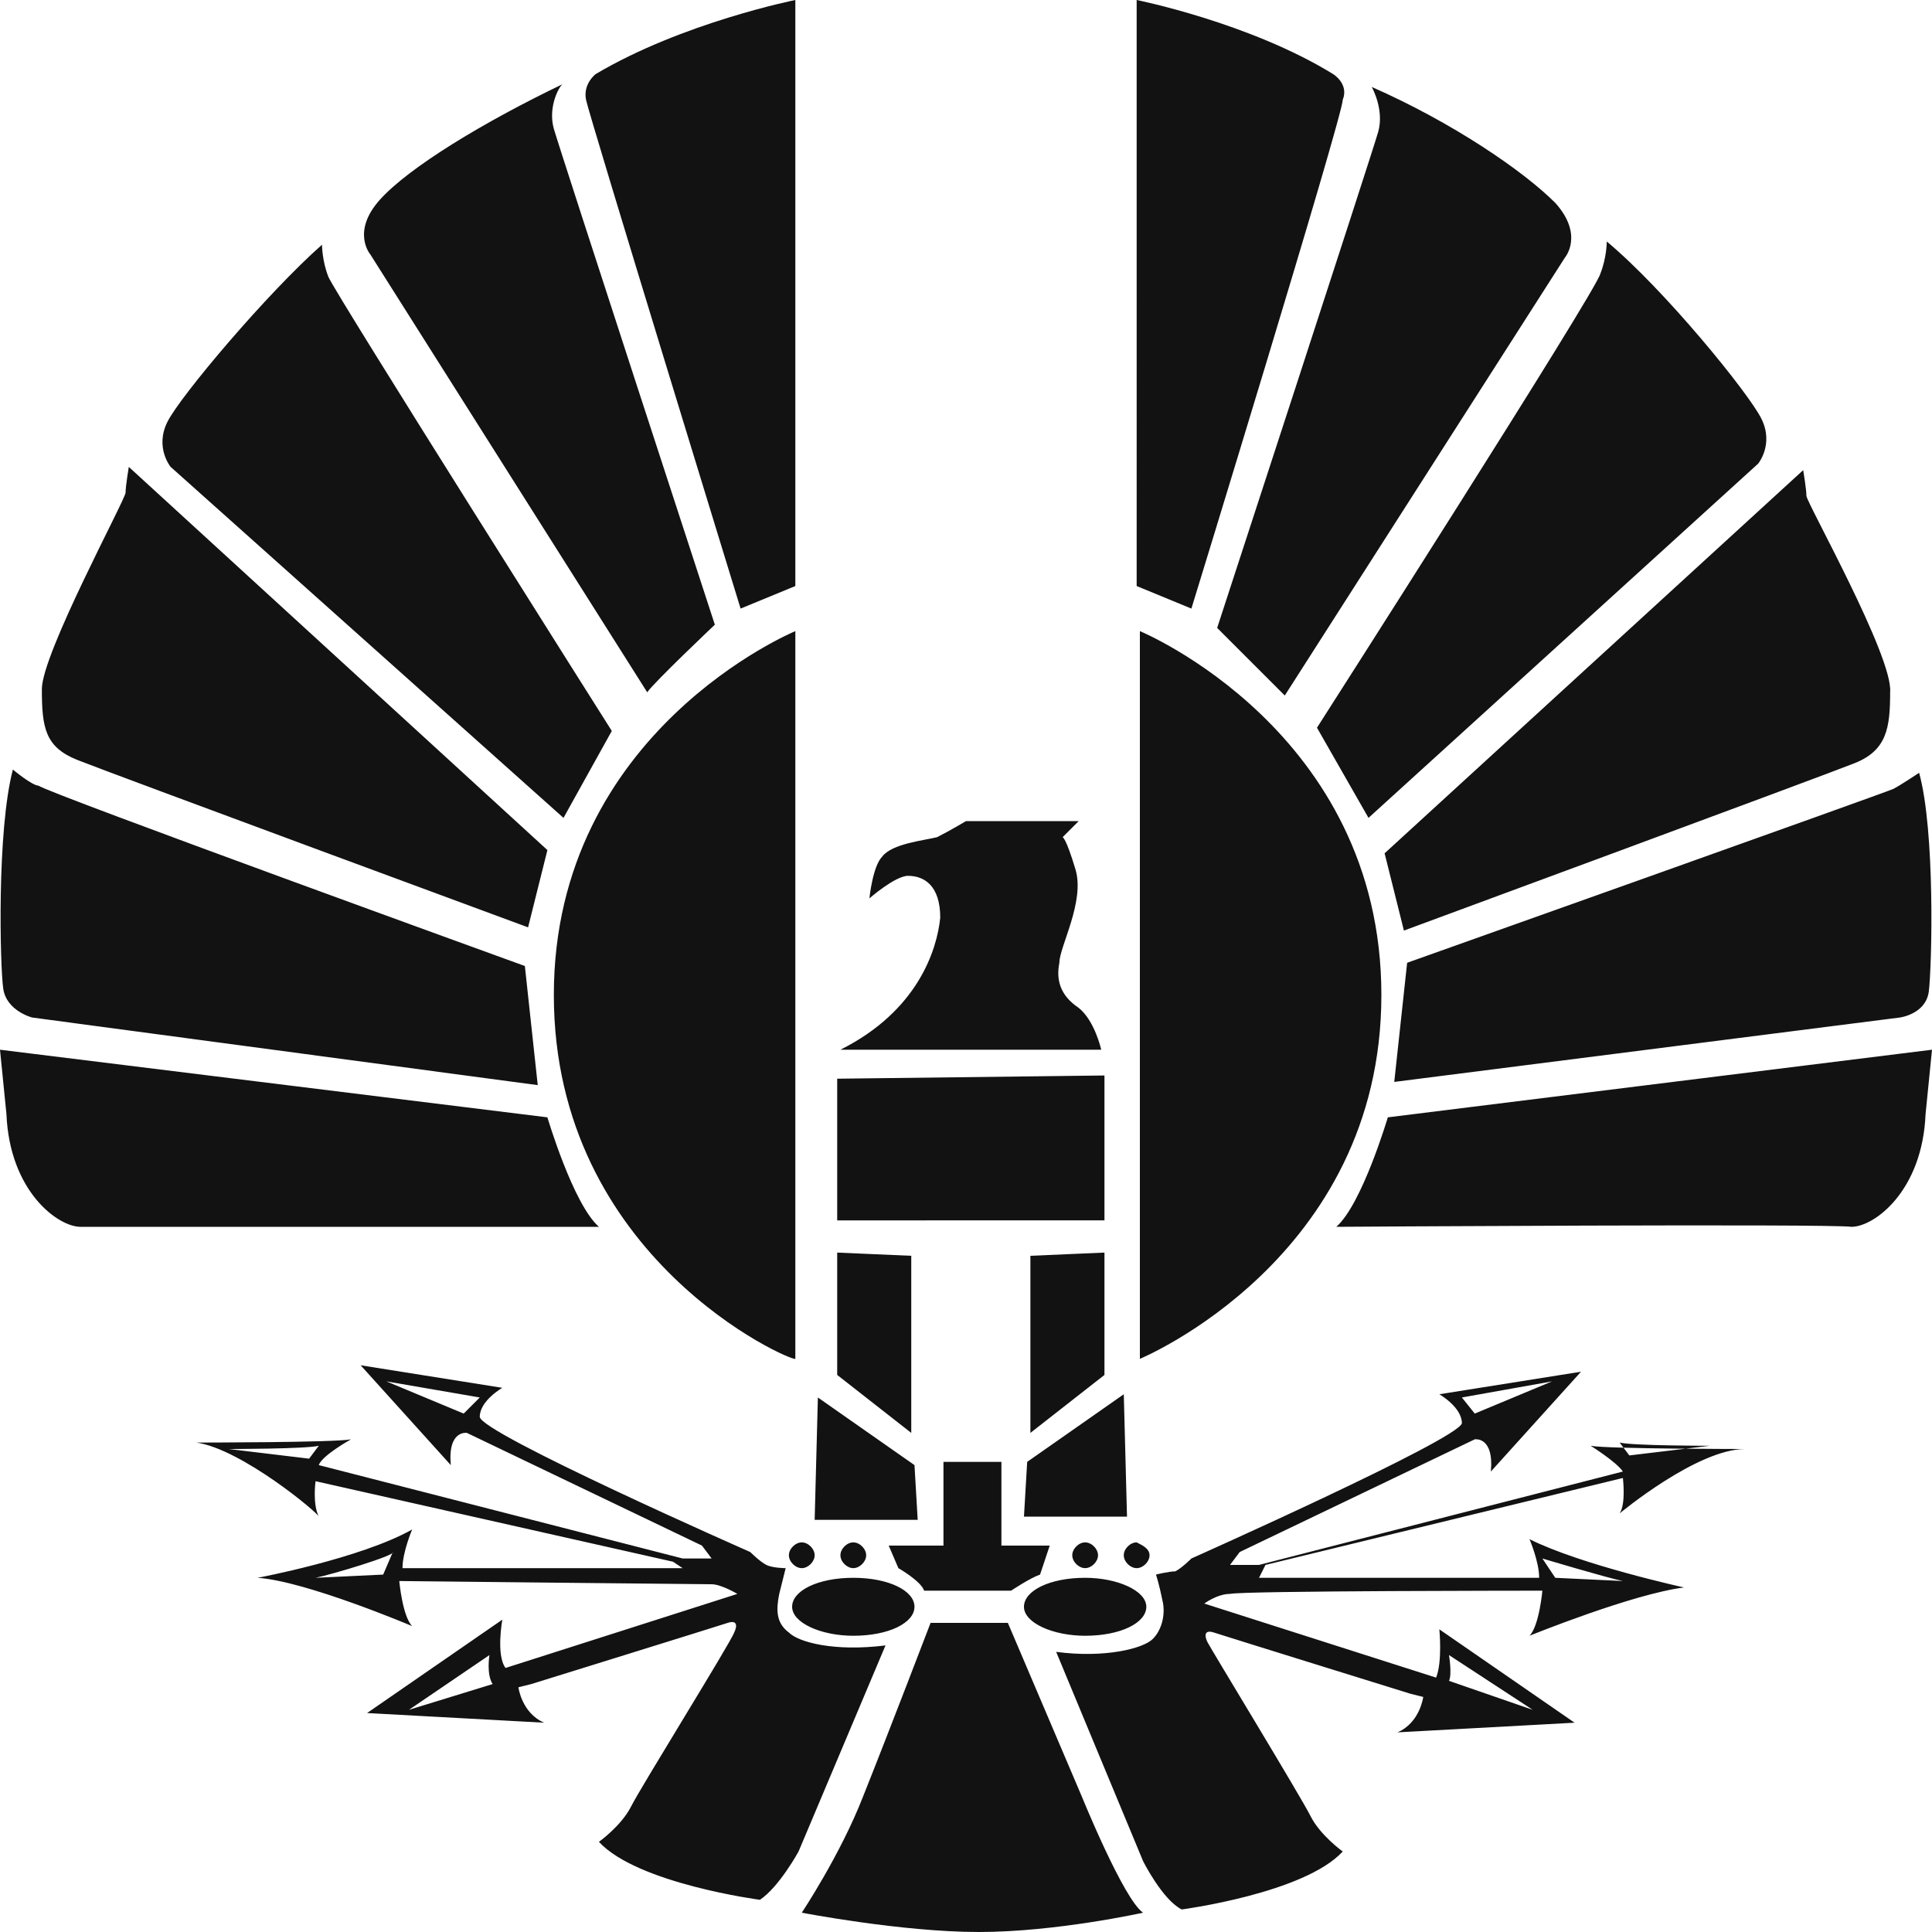 <svg version="1.1" id="Layer_1" xmlns="http://www.w3.org/2000/svg" xmlns:xlink="http://www.w3.org/1999/xlink" x="0px" y="0px" viewBox="0 0 60 60" enable-background="new 0 0 60 60" xml:space="preserve">
<path fill-rule="evenodd" clip-rule="evenodd" fill="#121212" d="M41.5,38.1c0.8-0.7,1.6-3.4,1.6-3.4l16.9-2.1l-0.2,2
	c-0.1,2.4-1.6,3.5-2.3,3.5C56.8,38,41.5,38.1,41.5,38.1z M59,31.6l-15.7,2l0.4-3.7c0,0,14.9-5.3,15.1-5.4c0.2-0.1,0.8-0.5,0.8-0.5
	c0.5,1.8,0.4,6,0.3,6.8C59.8,31.5,59,31.6,59,31.6z M57.6,23.7c-1,0.4-14,5.2-14,5.2L43,26.5l13-11.9c0,0,0.1,0.6,0.1,0.8
	c0,0.2,2.7,5,2.6,6.1C58.7,22.6,58.6,23.3,57.6,23.7z M42.5,25.4l-1.6-2.8c0,0,8.7-13.6,8.8-14.1c0.2-0.5,0.2-1,0.2-1
	c1.8,1.5,4.4,4.7,4.8,5.5c0.4,0.8-0.1,1.4-0.1,1.4L42.5,25.4z M39.9,21.6c-0.3-0.3-2.1-2.1-2.1-2.1s4.8-14.7,5-15.4
	c0.2-0.7-0.2-1.4-0.2-1.4c2.5,1.1,4.7,2.6,5.7,3.6c0.9,1,0.3,1.7,0.3,1.7L39.9,21.6z M37,18.9l-1.7-0.7V0c0,0,3.5,0.7,6.1,2.3
	c0,0,0.5,0.3,0.3,0.8C41.7,3.6,37,18.9,37,18.9z M35.7,48.3c0,0.2-0.2,0.4-0.4,0.4c-0.2,0-0.4-0.2-0.4-0.4c0-0.2,0.2-0.4,0.4-0.4
	C35.5,48,35.7,48.1,35.7,48.3z M31.9,45.4l3-2.1l0.1,3.8h-3.2L31.9,45.4z M32,39l2.3-0.1v3.8L32,44.5V39z M26,33.5l8.3-0.1v4.5H26
	V33.5z M29.2,28.5c0-1-0.5-1.3-1-1.3c-0.4,0-1.2,0.7-1.2,0.7s0.1-1,0.4-1.3c0.3-0.4,1.3-0.5,1.7-0.6c0.4-0.2,0.9-0.5,0.9-0.5l3.5,0
	L33,26c0,0,0.1,0,0.4,1c0.3,1-0.5,2.4-0.5,2.9c-0.1,0.5,0,1,0.6,1.4c0.5,0.4,0.7,1.3,0.7,1.3h-8.1C28.5,31.4,29.1,29.5,29.2,28.5z
	 M28.3,39v5.5L26,42.7v-3.8L28.3,39z M28.5,47.2h-3.2l0.1-3.8l3,2.1L28.5,47.2z M24.9,48.7c-0.2,0-0.4-0.2-0.4-0.4
	c0-0.2,0.2-0.4,0.4-0.4s0.4,0.2,0.4,0.4C25.3,48.5,25.1,48.7,24.9,48.7z M18.2,3.1c-0.1-0.5,0.3-0.8,0.3-0.8C21.2,0.7,24.7,0,24.7,0
	v18.2L23,18.9C23,18.9,18.3,3.6,18.2,3.1z M17.2,4c0.2,0.7,5,15.4,5,15.4s-1.9,1.8-2.1,2.1L11.5,7.9c0,0-0.6-0.7,0.3-1.7
	c0.9-1,3.2-2.4,5.7-3.6C17.4,2.6,17,3.3,17.2,4z M17.5,25.4L5.3,14.5c0,0-0.5-0.6-0.1-1.4c0.4-0.8,3.1-4,4.8-5.5c0,0,0,0.5,0.2,1
	c0.2,0.5,8.8,14.1,8.8,14.1L17.5,25.4z M16.4,28.8c0,0-13-4.8-14-5.2c-1-0.4-1.1-1-1.1-2.2c0-1.1,2.6-5.9,2.6-6.1
	c0-0.2,0.1-0.8,0.1-0.8l13,11.9L16.4,28.8z M16.7,33.7L1,31.6c0,0-0.8-0.2-0.9-0.9c-0.1-0.7-0.2-4.9,0.3-6.8c0,0,0.6,0.5,0.8,0.5
	C1.4,24.6,16.3,30,16.3,30L16.7,33.7z M18.6,38.1c0,0-15.4,0-16.1,0c-0.7,0-2.2-1.1-2.3-3.5l-0.2-2L17,34.7
	C17,34.7,17.8,37.4,18.6,38.1z M17.2,30.9c0-8.2,7.5-11.3,7.5-11.3v22.6C24.6,42.3,17.2,39.1,17.2,30.9z M6.1,44.8
	c0,0,4.3,0,4.8-0.1c0,0-0.9,0.5-1,0.8l11.3,2.9l0.9,0l-0.3-0.4l-7.3-3.5c0,0-0.6-0.1-0.5,1l-2.8-3.1l4.4,0.7c0,0-0.7,0.4-0.7,0.9
	c0,0.5,8.4,4.2,8.4,4.2s0.3,0.3,0.5,0.4c0.2,0.1,0.6,0.1,0.6,0.1s-0.1,0.4-0.2,0.8c-0.1,0.5-0.1,0.9,0.3,1.2c0.3,0.3,1.4,0.6,3,0.4
	l-2.7,6.4c0,0-0.6,1.1-1.2,1.5c0,0-3.8-0.5-5-1.8c0,0,0.7-0.5,1-1.1s3.1-5.1,3.2-5.4c0.1-0.2,0.1-0.4-0.2-0.3
	c-0.3,0.1-6.1,1.9-6.1,1.9l-0.4,0.1c0,0,0.1,0.8,0.8,1.1l-5.5-0.3l4.2-2.9c0,0-0.2,1.1,0.1,1.5l7.2-2.3c0,0-0.5-0.3-0.8-0.3
	c-0.4,0-9.7-0.1-9.7-0.1s0.1,1.1,0.4,1.4c0,0-3.3-1.4-4.8-1.5c0,0,3.2-0.6,4.8-1.5c0,0-0.3,0.7-0.3,1.2l8.7,0l-0.3-0.2L9.8,46
	c0,0-0.1,0.7,0.1,1.1C9.9,47,7.5,45,6.1,44.8z M12,42.9l2.4,1l0.5-0.5L12,42.9z M15.2,51.4l-2.5,1.7l2.6-0.8
	C15.1,52,15.2,51.4,15.2,51.4z M9.8,49l2.1-0.1l0.3-0.7C12.3,48.3,10.3,48.9,9.8,49z M9.9,44.9C9.5,45,7.1,45,7.1,45l2.5,0.3
	L9.9,44.9z M28.9,50.4h2.4l2.3,5.4c0,0,1.3,3.2,1.9,3.6c0,0-2.7,0.6-5.1,0.6c-2.4,0-5.5-0.6-5.5-0.6s1.2-1.8,1.9-3.6
	C27.6,53.8,28.9,50.4,28.9,50.4z M26.1,48.3c0-0.2,0.2-0.4,0.4-0.4c0.2,0,0.4,0.2,0.4,0.4c0,0.2-0.2,0.4-0.4,0.4
	C26.3,48.7,26.1,48.5,26.1,48.3z M28.4,49.9c0,0.5-0.8,0.9-1.9,0.9c-1,0-1.9-0.4-1.9-0.9c0-0.5,0.8-0.9,1.9-0.9
	C27.6,49,28.4,49.4,28.4,49.9z M31.1,45.4l0,2.6h1.5l-0.3,0.9c-0.3,0.1-0.9,0.5-0.9,0.5l-2.7,0c-0.1-0.3-0.8-0.7-0.8-0.7L27.6,48
	h1.7v-2.6H31.1z M33.3,48.3c0-0.2,0.2-0.4,0.4-0.4c0.2,0,0.4,0.2,0.4,0.4c0,0.2-0.2,0.4-0.4,0.4C33.5,48.7,33.3,48.5,33.3,48.3z
	 M35.6,49.9c0,0.5-0.8,0.9-1.9,0.9c-1,0-1.9-0.4-1.9-0.9c0-0.5,0.8-0.9,1.9-0.9C34.7,49,35.6,49.4,35.6,49.9z M35.4,19.6
	c0,0,7.5,3.1,7.5,11.3c0,8.2-7.5,11.3-7.5,11.3V19.6z M32.8,51.3c1.5,0.2,2.7-0.1,3-0.4c0.3-0.3,0.4-0.8,0.3-1.2
	c-0.1-0.5-0.2-0.8-0.2-0.8s0.4-0.1,0.6-0.1c0.2-0.1,0.5-0.4,0.5-0.4s8.3-3.7,8.4-4.2c0-0.5-0.7-0.9-0.7-0.9l4.4-0.7l-2.8,3.1
	c0.1-1.1-0.5-1-0.5-1l-7.3,3.5l-0.3,0.4l0.9,0l11.3-2.9c-0.2-0.3-1-0.8-1-0.8c0.5,0.1,4.8,0.1,4.8,0.1C52.7,45,50.3,47,50.3,47
	c0.2-0.3,0.1-1.1,0.1-1.1l-11.1,2.7L39.1,49l8.7,0c0-0.5-0.3-1.2-0.3-1.2c1.6,0.8,4.8,1.5,4.8,1.5c-1.6,0.2-4.8,1.5-4.8,1.5
	c0.3-0.3,0.4-1.4,0.4-1.4s-9.3,0-9.7,0.1c-0.4,0-0.8,0.3-0.8,0.3l7.2,2.3c0.2-0.5,0.1-1.5,0.1-1.5l4.2,2.9l-5.5,0.3
	c0.7-0.3,0.8-1.1,0.8-1.1l-0.4-0.1c0,0-5.8-1.8-6.1-1.9c-0.3-0.1-0.3,0.1-0.2,0.3c0.1,0.2,2.9,4.8,3.2,5.4c0.3,0.6,1,1.1,1,1.1
	c-1.2,1.3-5,1.8-5,1.8c-0.6-0.3-1.2-1.5-1.2-1.5L32.8,51.3z M45.8,43.9l2.4-1l-2.8,0.5L45.8,43.9z M50.6,45.2l2.5-0.3
	c0,0-2.4,0-2.8-0.1L50.6,45.2z M48.3,49l2.1,0.1c-0.5-0.1-2.5-0.7-2.5-0.7L48.3,49z M47.6,53.1L45,51.4c0,0,0.1,0.6,0,0.8L47.6,53.1
	z"></path>
</svg>
